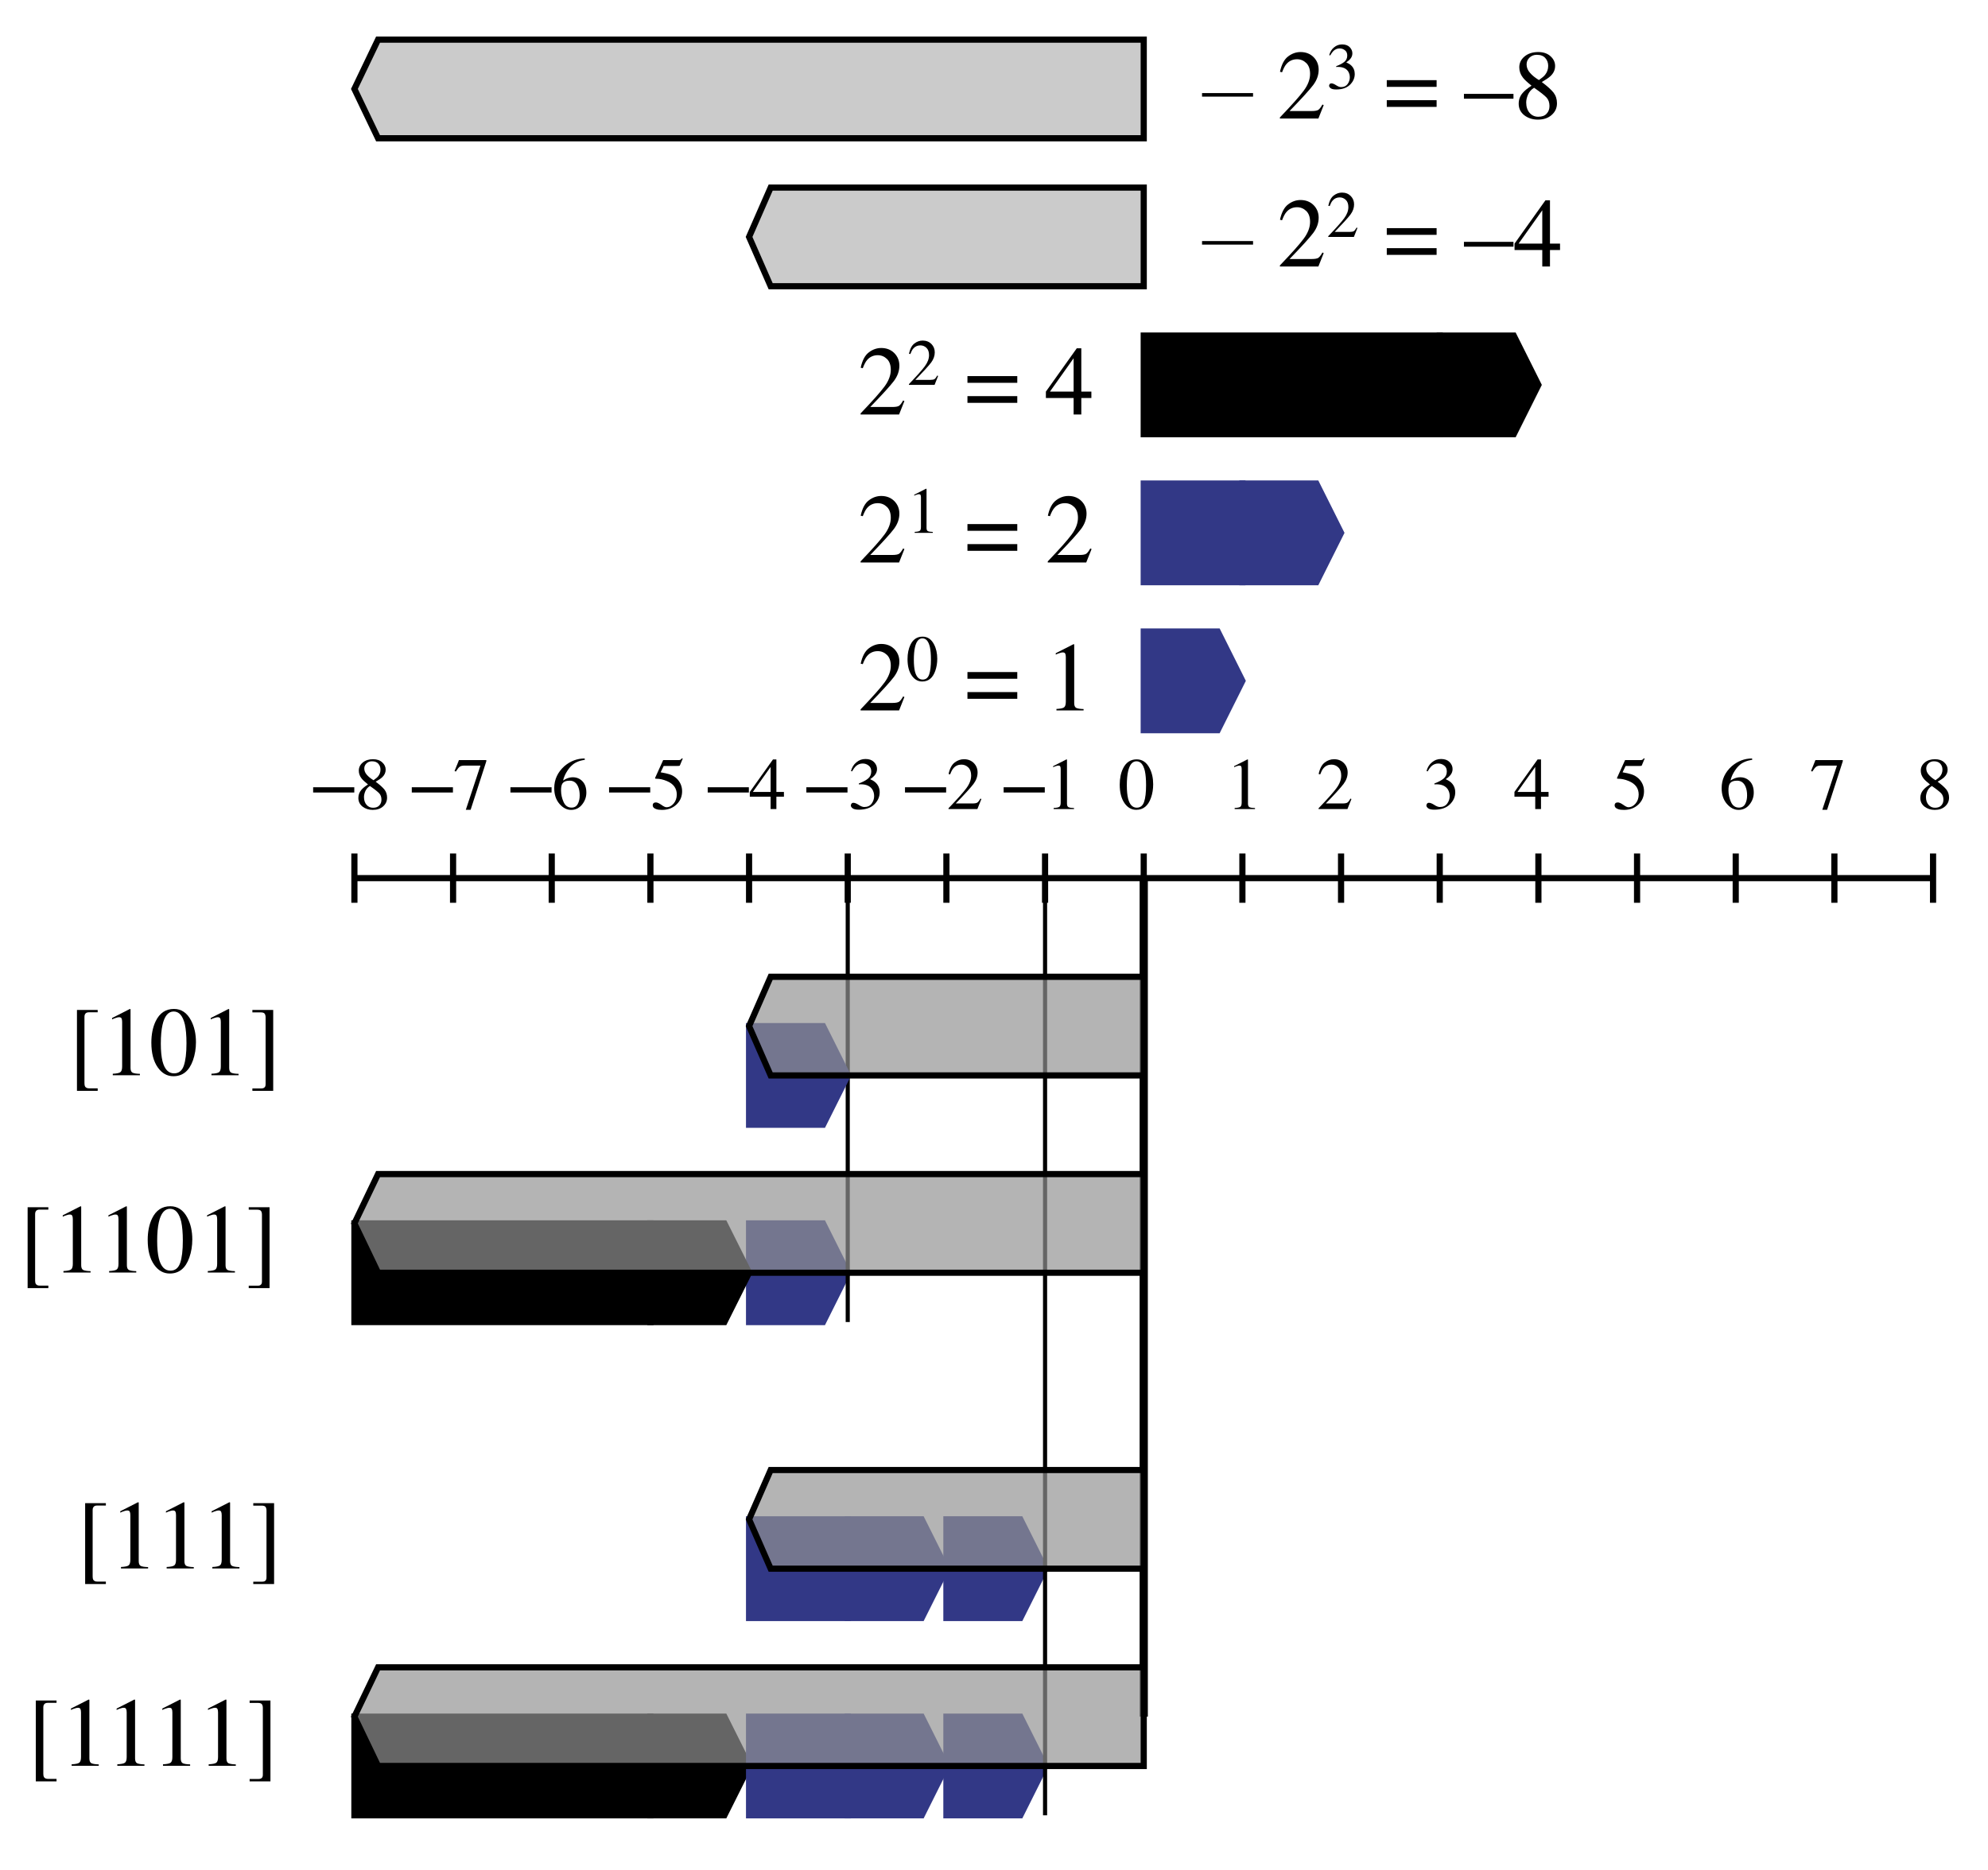 <svg xmlns="http://www.w3.org/2000/svg" xmlns:xlink="http://www.w3.org/1999/xlink" version="1.1" width="241.786pt" height="227.517pt" viewBox="0 0 241.786 227.517">
<rect x="0" y="0" width="241.786" height="227.517" fill="#808080" stroke="none"/>
<defs>
<clipPath id="clip_0">
<path transform="matrix(1,0,0,-1,-76.896,478.819)" d="M76.896 251.302H318.682V478.819H76.896Z" fill-rule="evenodd"/>
</clipPath>
<path id="font_1_12" d="M.088 .662H.298V.638H.209C.19 .638 .177 .632 .17 .619 .166 .613 .164 .604 .164 .593V-.081C.164-.096 .166-.107 .17-.114 .178-.127 .192-.133 .213-.133H.298V-.158H.088V.662Z"/>
<path id="font_1_3" d="M.296 .671C.297 .669 .298 .668 .298 .667 .298 .666 .298 .665 .298 .662V.074C.298 .049 .305 .033 .318 .026 .332 .019 .357 .015 .393 .014V0H.118V.015C.157 .017 .183 .022 .195 .031 .207 .04 .213 .059 .213 .089V.54C.213 .556 .211 .568 .207 .576 .203 .584 .195 .588 .182 .588 .173 .588 .162 .586 .149 .581 .135 .577 .123 .572 .111 .566V.58L.29 .671H.296Z"/>
<path id="font_1_2" d="M.239 .019C.287 .019 .32 .045 .338 .097 .356 .149 .365 .225 .365 .324 .365 .404 .359 .467 .349 .514 .328 .602 .291 .646 .235 .646 .18 .646 .142 .6 .122 .51 .111 .462 .105 .398 .105 .32 .105 .246 .111 .187 .122 .142 .143 .06 .182 .019 .239 .019M.238 .672C.313 .672 .371 .633 .412 .554 .445 .491 .461 .418 .461 .335 .461 .27 .451 .209 .431 .152 .393 .044 .327-.01 .233-.01 .169-.01 .117 .019 .075 .078 .031 .14 .009 .224 .009 .331 .009 .415 .024 .488 .053 .548 .093 .631 .155 .672 .238 .672Z"/>
<path id="font_1_13" d="M.244-.158H.033V-.134H.123C.142-.134 .155-.128 .162-.116 .166-.109 .167-.1 .167-.089V.585C.167 .601 .164 .614 .158 .623 .152 .632 .139 .637 .119 .637H.033V.662H.244V-.158Z"/>
<path id="font_2_1" d="M0 0Z"/>
<path id="font_1_4" d="M.03 .011C.149 .135 .23 .226 .272 .283 .315 .341 .336 .398 .336 .453 .336 .501 .323 .538 .297 .563 .271 .588 .24 .601 .204 .601 .16 .601 .123 .584 .096 .552 .08 .534 .066 .506 .052 .469L.031 .474C.047 .549 .075 .601 .114 .63 .152 .659 .194 .674 .239 .674 .294 .674 .338 .656 .372 .622 .406 .587 .423 .545 .423 .495 .423 .441 .405 .39 .368 .34 .331 .291 .251 .203 .128 .076H.353C.384 .076 .406 .08 .418 .087 .431 .095 .445 .113 .461 .142L.474 .136 .42 0H.03V.011Z"/>
<path id="font_1_5" d="M.078 .085C.096 .085 .119 .076 .149 .057 .178 .038 .203 .028 .224 .028 .269 .028 .303 .044 .325 .075 .347 .106 .358 .139 .358 .176 .358 .211 .349 .241 .332 .268 .301 .313 .25 .335 .178 .335 .174 .335 .17 .335 .166 .335 .162 .335 .158 .334 .152 .333L.151 .346C.203 .365 .244 .387 .274 .411 .304 .435 .319 .468 .319 .508 .319 .543 .308 .57 .284 .588 .26 .607 .233 .616 .203 .616 .167 .616 .136 .603 .108 .577 .093 .562 .077 .54 .06 .51L.045 .514C.058 .563 .082 .603 .118 .632 .153 .662 .194 .677 .241 .677 .291 .677 .329 .663 .356 .636 .383 .608 .397 .577 .397 .541 .397 .509 .386 .48 .363 .454 .351 .439 .331 .422 .304 .404 .335 .39 .361 .375 .379 .357 .415 .323 .433 .279 .433 .227 .433 .165 .408 .11 .36 .063 .311 .016 .242-.008 .152-.008 .112-.008 .084-.002 .068 .01 .052 .022 .043 .035 .043 .049 .043 .057 .046 .065 .052 .073 .057 .081 .066 .085 .078 .085Z"/>
<path id="font_1_6" d="M.292 .57 .052 .232H.292V.57M.324 .671H.37V.232H.472V.167H.37V0H.292V.167H.011V.232L.324 .671Z"/>
<path id="font_1_7" d="M.075 .09C.093 .09 .118 .079 .148 .058 .178 .036 .201 .025 .217 .025 .255 .025 .287 .042 .315 .075 .343 .108 .357 .149 .357 .197 .357 .281 .312 .342 .223 .379 .173 .4 .126 .41 .083 .41 .076 .41 .072 .41 .07 .411 .068 .411 .066 .413 .063 .416 .064 .419 .065 .421 .065 .422 .066 .424 .066 .426 .067 .428L.173 .662H.383C.393 .662 .401 .664 .407 .667 .413 .671 .42 .678 .429 .688L.437 .681 .399 .59C.398 .587 .394 .585 .388 .584 .382 .583 .376 .583 .369 .583H.18L.139 .497C.192 .488 .231 .479 .256 .471 .297 .458 .331 .437 .358 .411 .381 .388 .399 .362 .411 .333 .423 .304 .429 .274 .429 .241 .429 .17 .404 .11 .352 .061 .301 .013 .236-.011 .158-.011 .126-.011 .1-.008 .081-.001 .048 .009 .032 .027 .032 .053 .032 .063 .035 .071 .042 .079 .049 .086 .06 .09 .075 .09Z"/>
<path id="font_1_8" d="M.468 .222C.468 .163 .449 .109 .41 .061 .372 .013 .322-.011 .261-.011 .204-.011 .152 .016 .105 .07 .058 .124 .034 .195 .034 .284 .034 .399 .08 .498 .171 .58 .252 .649 .344 .684 .445 .684L.448 .667C.407 .66 .372 .65 .343 .637 .313 .624 .287 .606 .264 .583 .24 .56 .218 .53 .197 .494 .176 .458 .162 .422 .154 .386 .174 .399 .191 .408 .206 .414 .232 .424 .258 .43 .285 .43 .336 .43 .38 .412 .415 .376 .45 .34 .468 .289 .468 .222M.378 .185C.378 .228 .372 .266 .358 .3 .335 .356 .296 .384 .242 .384 .191 .384 .158 .369 .141 .339 .131 .321 .126 .292 .126 .251 .126 .198 .138 .146 .16 .096 .183 .045 .219 .02 .268 .02 .306 .02 .334 .036 .352 .069 .37 .102 .378 .141 .378 .185Z"/>
<path id="font_1_9" d="M.449 .662V.646L.237-.01H.172L.37 .588H.157C.126 .588 .103 .583 .089 .572 .075 .562 .058 .54 .037 .507L.02 .515C.041 .567 .054 .599 .059 .611 .064 .624 .07 .641 .079 .662H.449Z"/>
<path id="font_1_10" d="M.251 .018C.289 .018 .317 .028 .336 .049 .356 .07 .365 .096 .365 .127 .365 .162 .355 .191 .335 .213 .314 .235 .273 .268 .209 .312 .181 .295 .161 .272 .148 .244 .136 .216 .129 .189 .129 .163 .129 .119 .141 .083 .164 .057 .187 .031 .216 .018 .251 .018M.258 .39C.288 .411 .31 .429 .321 .444 .341 .469 .352 .499 .352 .534 .352 .565 .342 .592 .323 .613 .304 .635 .275 .646 .236 .646 .206 .646 .182 .636 .162 .617 .143 .598 .133 .576 .133 .549 .133 .518 .144 .49 .167 .464 .19 .437 .22 .413 .258 .39M.183 .333C.14 .368 .11 .395 .095 .416 .071 .447 .059 .482 .059 .519 .059 .562 .076 .599 .112 .629 .148 .659 .194 .674 .251 .674 .303 .674 .345 .66 .376 .631 .407 .603 .422 .57 .422 .533 .422 .494 .407 .46 .375 .43 .357 .413 .327 .393 .287 .37 .342 .329 .382 .293 .406 .263 .429 .233 .441 .197 .441 .155 .441 .108 .424 .069 .388 .037 .353 .005 .306-.011 .247-.011 .194-.011 .148 .004 .11 .033 .072 .063 .053 .102 .053 .15 .053 .191 .066 .228 .093 .259 .11 .28 .14 .305 .183 .333Z"/>
<path id="font_3_2" d="M.508 .222H-.009V.258H.508V.222Z"/>
<path id="font_3_1" d="M0 0Z"/>
<path id="font_1_1" d="M0 0Z"/>
<path id="font_1_11" d="M.535 .186V.118H.03V.186H.535M.535 .389V.321H.03V.389H.535Z"/>
<path id="font_1_14" d="M.5 .25V.201H-.002V.25H.5Z"/>
<path id="font_4_1" d="M-.002 .224V.295H.554V.224H-.002Z"/>
</defs>
<g clip-path="url(#clip_0)">
<path transform="matrix(1,0,0,-1,-76.896,478.819)" d="M36 36H756V576H36Z" fill="#ffffff"/>
<use data-text="[" xlink:href="#font_1_12" transform="matrix(12,0,0,-12,8.304,130.794)"/>
<use data-text="1" xlink:href="#font_1_3" transform="matrix(12,0,0,-12,12.3,130.794)"/>
<use data-text="0" xlink:href="#font_1_2" transform="matrix(12,0,0,-12,18.3,130.794)"/>
<use data-text="1" xlink:href="#font_1_3" transform="matrix(12,0,0,-12,24.3,130.794)"/>
<use data-text="]" xlink:href="#font_1_13" transform="matrix(12,0,0,-12,30.3,130.794)"/>
<use data-text="&#x0009;" xlink:href="#font_2_1" transform="matrix(12,0,0,-12,34.296,130.794)"/>
<use data-text="[" xlink:href="#font_1_12" transform="matrix(12,0,0,-12,2.304,154.794)"/>
<use data-text="1" xlink:href="#font_1_3" transform="matrix(12,0,0,-12,6.3,154.794)"/>
<use data-text="1" xlink:href="#font_1_3" transform="matrix(12,0,0,-12,11.856,154.794)"/>
<use data-text="0" xlink:href="#font_1_2" transform="matrix(12,0,0,-12,17.856,154.794)"/>
<use data-text="1" xlink:href="#font_1_3" transform="matrix(12,0,0,-12,23.856,154.794)"/>
<use data-text="]" xlink:href="#font_1_13" transform="matrix(12,0,0,-12,29.856,154.794)"/>
<use data-text="&#x0009;" xlink:href="#font_2_1" transform="matrix(12,0,0,-12,33.852,154.794)"/>
<use data-text="[" xlink:href="#font_1_12" transform="matrix(12,0,0,-12,9.3,190.794)"/>
<use data-text="1" xlink:href="#font_1_3" transform="matrix(12,0,0,-12,13.296,190.794)"/>
<use data-text="1" xlink:href="#font_1_3" transform="matrix(12,0,0,-12,18.852,190.794)"/>
<use data-text="1" xlink:href="#font_1_3" transform="matrix(12,0,0,-12,24.408,190.794)"/>
<use data-text="]" xlink:href="#font_1_13" transform="matrix(12,0,0,-12,30.408,190.794)"/>
<use data-text="&#x0009;" xlink:href="#font_2_1" transform="matrix(12,0,0,-12,34.416,190.794)"/>
<use data-text="[" xlink:href="#font_1_12" transform="matrix(12,0,0,-12,3.3,214.794)"/>
<use data-text="1" xlink:href="#font_1_3" transform="matrix(12,0,0,-12,7.296,214.794)"/>
<use data-text="1" xlink:href="#font_1_3" transform="matrix(12,0,0,-12,12.852,214.794)"/>
<use data-text="1" xlink:href="#font_1_3" transform="matrix(12,0,0,-12,18.408,214.794)"/>
<use data-text="1" xlink:href="#font_1_3" transform="matrix(12,0,0,-12,23.964,214.794)"/>
<use data-text="]" xlink:href="#font_1_13" transform="matrix(12,0,0,-12,29.964,214.794)"/>
<use data-text="&#x0009;" xlink:href="#font_2_1" transform="matrix(12,0,0,-12,33.972,214.794)"/>
<path transform="matrix(1,0,0,-1,-76.896,478.819)" d="M210 378H222V366H210Z" fill="#ffffff" fill-rule="evenodd"/>
<path transform="matrix(1,0,0,-1,139.104,103.819)" stroke-width=".75" stroke-linecap="butt" stroke-linejoin="round" fill="none" stroke="#000000" d="M0 0V-6"/>
<path transform="matrix(1,0,0,-1,-76.896,478.819)" d="M222 378H234V366H222Z" fill="#ffffff" fill-rule="evenodd"/>
<path transform="matrix(1,0,0,-1,151.104,103.819)" stroke-width=".75" stroke-linecap="butt" stroke-linejoin="round" fill="none" stroke="#000000" d="M0 0V-6"/>
<path transform="matrix(1,0,0,-1,-76.896,478.819)" d="M234 378H246V366H234Z" fill="#ffffff" fill-rule="evenodd"/>
<path transform="matrix(1,0,0,-1,163.104,103.819)" stroke-width=".75" stroke-linecap="butt" stroke-linejoin="round" fill="none" stroke="#000000" d="M0 0V-6"/>
<path transform="matrix(1,0,0,-1,-76.896,478.819)" d="M246 378H258V366H246Z" fill="#ffffff" fill-rule="evenodd"/>
<path transform="matrix(1,0,0,-1,175.104,103.819)" stroke-width=".75" stroke-linecap="butt" stroke-linejoin="round" fill="none" stroke="#000000" d="M0 0V-6"/>
<path transform="matrix(1,0,0,-1,-76.896,478.819)" d="M258 378H270V366H258Z" fill="#ffffff" fill-rule="evenodd"/>
<path transform="matrix(1,0,0,-1,187.104,103.819)" stroke-width=".75" stroke-linecap="butt" stroke-linejoin="round" fill="none" stroke="#000000" d="M0 0V-6"/>
<path transform="matrix(1,0,0,-1,-76.896,478.819)" d="M270 378H282V366H270Z" fill="#ffffff" fill-rule="evenodd"/>
<path transform="matrix(1,0,0,-1,199.104,103.819)" stroke-width=".75" stroke-linecap="butt" stroke-linejoin="round" fill="none" stroke="#000000" d="M0 0V-6"/>
<path transform="matrix(1,0,0,-1,-76.896,478.819)" d="M282 378H294V366H282Z" fill="#ffffff" fill-rule="evenodd"/>
<path transform="matrix(1,0,0,-1,211.104,103.819)" stroke-width=".75" stroke-linecap="butt" stroke-linejoin="round" fill="none" stroke="#000000" d="M0 0V-6"/>
<path transform="matrix(1,0,0,-1,-76.896,478.819)" d="M294 378H306V366H294Z" fill="#ffffff" fill-rule="evenodd"/>
<path transform="matrix(1,0,0,-1,223.104,103.819)" stroke-width=".75" stroke-linecap="butt" stroke-linejoin="round" fill="none" stroke="#000000" d="M0 0V-6"/>
<path transform="matrix(1,0,0,-1,-76.896,478.819)" d="M306 378H318V366H306Z" fill="#ffffff" fill-rule="evenodd"/>
<path transform="matrix(1,0,0,-1,235.104,103.819)" stroke-width=".75" stroke-linecap="butt" stroke-linejoin="round" fill="none" stroke="#000000" d="M0 0V-6"/>
<use data-text="0" xlink:href="#font_1_2" transform="matrix(9,0,0,-9,136.104,98.419)"/>
<use data-text="&#x0009;" xlink:href="#font_2_1" transform="matrix(9,0,0,-9,140.604,98.419)"/>
<use data-text="1" xlink:href="#font_1_3" transform="matrix(9,0,0,-9,149.1,98.419)"/>
<use data-text="&#x0009;" xlink:href="#font_2_1" transform="matrix(9,0,0,-9,153.6,98.419)"/>
<use data-text="2" xlink:href="#font_1_4" transform="matrix(9,0,0,-9,160.098,98.419)"/>
<use data-text="&#x0009;" xlink:href="#font_2_1" transform="matrix(9,0,0,-9,164.598,98.419)"/>
<use data-text="3" xlink:href="#font_1_5" transform="matrix(9,0,0,-9,173.094,98.419)"/>
<use data-text="&#x0009;" xlink:href="#font_2_1" transform="matrix(9,0,0,-9,177.594,98.419)"/>
<use data-text="4" xlink:href="#font_1_6" transform="matrix(9,0,0,-9,184.092,98.419)"/>
<use data-text="&#x0009;" xlink:href="#font_2_1" transform="matrix(9,0,0,-9,188.592,98.419)"/>
<use data-text="5" xlink:href="#font_1_7" transform="matrix(9,0,0,-9,196.089,98.419)"/>
<use data-text="&#x0009;" xlink:href="#font_2_1" transform="matrix(9,0,0,-9,200.589,98.419)"/>
<use data-text="6" xlink:href="#font_1_8" transform="matrix(9,0,0,-9,209.085,98.419)"/>
<use data-text="&#x0009;" xlink:href="#font_2_1" transform="matrix(9,0,0,-9,213.585,98.419)"/>
<use data-text="7" xlink:href="#font_1_9" transform="matrix(9,0,0,-9,220.083,98.419)"/>
<use data-text="&#x0009;" xlink:href="#font_2_1" transform="matrix(9,0,0,-9,224.583,98.419)"/>
<use data-text="8" xlink:href="#font_1_10" transform="matrix(9,0,0,-9,233.079,98.419)"/>
<use data-text="&#x0009;" xlink:href="#font_2_1" transform="matrix(9,0,0,-9,237.579,98.419)"/>
<path transform="matrix(1,0,0,-1,175.104,40.819)" d="M0 0H9L12-6 9-12H0Z" fill-rule="evenodd"/>
<path transform="matrix(1,0,0,-1,175.104,40.819)" stroke-width=".75" stroke-linecap="butt" stroke-miterlimit="8" stroke-linejoin="miter" fill="none" stroke="#000000" d="M0 0H9L12-6 9-12H0Z"/>
<path transform="matrix(1,0,0,-1,151.104,58.819)" d="M0 0H9L12-6 9-12H0Z" fill="#323886" fill-rule="evenodd"/>
<path transform="matrix(1,0,0,-1,151.104,58.819)" stroke-width=".75" stroke-linecap="butt" stroke-miterlimit="8" stroke-linejoin="miter" fill="none" stroke="#323886" d="M0 0H9L12-6 9-12H0Z"/>
<path transform="matrix(1,0,0,-1,139.104,76.819)" d="M0 0H9L12-6 9-12H0Z" fill="#323886" fill-rule="evenodd"/>
<path transform="matrix(1,0,0,-1,139.104,76.819)" stroke-width=".75" stroke-linecap="butt" stroke-miterlimit="8" stroke-linejoin="miter" fill="none" stroke="#323886" d="M0 0H9L12-6 9-12H0Z"/>
<path transform="matrix(1,0,0,-1,-76.896,478.819)" d="M216 438H252V426H216Z" fill-rule="evenodd"/>
<path transform="matrix(1,0,0,-1,139.104,40.819)" stroke-width=".75" stroke-linecap="butt" stroke-miterlimit="8" stroke-linejoin="miter" fill="none" stroke="#000000" d="M0 0H36V-12H0Z"/>
<path transform="matrix(1,0,0,-1,-76.896,478.819)" d="M216 420H228V408H216Z" fill="#323886" fill-rule="evenodd"/>
<path transform="matrix(1,0,0,-1,139.104,58.819)" stroke-width=".75" stroke-linecap="butt" stroke-miterlimit="8" stroke-linejoin="miter" fill="none" stroke="#323886" d="M0 0H12V-12H0Z"/>
<use data-text="&#x2013;" xlink:href="#font_3_2" transform="matrix(12,0,0,-12,146.304,14.419)"/>
<use data-text=" " xlink:href="#font_3_1" transform="matrix(12,0,0,-12,152.304,14.419)"/>
<use data-text="2" xlink:href="#font_1_4" transform="matrix(12,0,0,-12,155.304,14.419)"/>
<use data-text="3" xlink:href="#font_1_5" transform="matrix(8,0,0,-8,161.304,10.819)"/>
<use data-text=" " xlink:href="#font_1_1" transform="matrix(12,0,0,-12,165.304,14.419)"/>
<use data-text="=" xlink:href="#font_1_11" transform="matrix(12,0,0,-12,168.304,14.419)"/>
<use data-text=" " xlink:href="#font_1_1" transform="matrix(12,0,0,-12,175.072,14.419)"/>
<use data-text="&#x2013;" xlink:href="#font_1_14" transform="matrix(12,0,0,-12,178.072,14.419)"/>
<use data-text="8" xlink:href="#font_1_10" transform="matrix(12,0,0,-12,184.072,14.419)"/>
<use data-text="&#x0009;" xlink:href="#font_2_1" transform="matrix(12,0,0,-12,190.072,14.419)"/>
<use data-text="2" xlink:href="#font_1_4" transform="matrix(12,0,0,-12,104.308,50.419)"/>
<use data-text="2" xlink:href="#font_1_4" transform="matrix(8,0,0,-8,110.304,46.819)"/>
<use data-text=" " xlink:href="#font_1_1" transform="matrix(12,0,0,-12,114.304,50.419)"/>
<use data-text="=" xlink:href="#font_1_11" transform="matrix(12,0,0,-12,117.304,50.419)"/>
<use data-text=" " xlink:href="#font_1_1" transform="matrix(12,0,0,-12,124.072,50.419)"/>
<use data-text="4" xlink:href="#font_1_6" transform="matrix(12,0,0,-12,127.072,50.419)"/>
<use data-text="&#x0009;" xlink:href="#font_2_1" transform="matrix(12,0,0,-12,133.072,50.419)"/>
<use data-text="2" xlink:href="#font_1_4" transform="matrix(12,0,0,-12,104.308,68.419)"/>
<use data-text="1" xlink:href="#font_1_3" transform="matrix(8,0,0,-8,110.304,64.819)"/>
<use data-text=" " xlink:href="#font_1_1" transform="matrix(12,0,0,-12,114.304,68.419)"/>
<use data-text="=" xlink:href="#font_1_11" transform="matrix(12,0,0,-12,117.304,68.419)"/>
<use data-text=" " xlink:href="#font_1_1" transform="matrix(12,0,0,-12,124.072,68.419)"/>
<use data-text="2" xlink:href="#font_1_4" transform="matrix(12,0,0,-12,127.072,68.419)"/>
<use data-text="&#x0009;" xlink:href="#font_2_1" transform="matrix(12,0,0,-12,133.072,68.419)"/>
<use data-text="2" xlink:href="#font_1_4" transform="matrix(12,0,0,-12,104.308,86.419)"/>
<use data-text="0" xlink:href="#font_1_2" transform="matrix(8,0,0,-8,110.304,82.819)"/>
<use data-text=" " xlink:href="#font_1_1" transform="matrix(12,0,0,-12,114.304,86.419)"/>
<use data-text="=" xlink:href="#font_1_11" transform="matrix(12,0,0,-12,117.304,86.419)"/>
<use data-text=" " xlink:href="#font_1_1" transform="matrix(12,0,0,-12,124.072,86.419)"/>
<use data-text="1" xlink:href="#font_1_3" transform="matrix(12,0,0,-12,127.072,86.419)"/>
<use data-text="&#x0009;" xlink:href="#font_2_1" transform="matrix(12,0,0,-12,133.072,86.419)"/>
<path transform="matrix(1,0,0,-1,-76.896,478.819)" d="M114 378H126V366H114Z" fill="#ffffff" fill-rule="evenodd"/>
<path transform="matrix(1,0,0,-1,43.104,103.819)" stroke-width=".75" stroke-linecap="butt" stroke-linejoin="round" fill="none" stroke="#000000" d="M0 0V-6"/>
<path transform="matrix(1,0,0,-1,-76.896,478.819)" d="M126 378H138V366H126Z" fill="#ffffff" fill-rule="evenodd"/>
<path transform="matrix(1,0,0,-1,55.104,103.819)" stroke-width=".75" stroke-linecap="butt" stroke-linejoin="round" fill="none" stroke="#000000" d="M0 0V-6"/>
<path transform="matrix(1,0,0,-1,-76.896,478.819)" d="M138 378H150V366H138Z" fill="#ffffff" fill-rule="evenodd"/>
<path transform="matrix(1,0,0,-1,67.104,103.819)" stroke-width=".75" stroke-linecap="butt" stroke-linejoin="round" fill="none" stroke="#000000" d="M0 0V-6"/>
<path transform="matrix(1,0,0,-1,-76.896,478.819)" d="M150 378H162V366H150Z" fill="#ffffff" fill-rule="evenodd"/>
<path transform="matrix(1,0,0,-1,79.104,103.819)" stroke-width=".75" stroke-linecap="butt" stroke-linejoin="round" fill="none" stroke="#000000" d="M0 0V-6"/>
<path transform="matrix(1,0,0,-1,-76.896,478.819)" d="M162 378H174V366H162Z" fill="#ffffff" fill-rule="evenodd"/>
<path transform="matrix(1,0,0,-1,91.104,103.819)" stroke-width=".75" stroke-linecap="butt" stroke-linejoin="round" fill="none" stroke="#000000" d="M0 0V-6"/>
<path transform="matrix(1,0,0,-1,-76.896,478.819)" d="M174 378H186V366H174Z" fill="#ffffff" fill-rule="evenodd"/>
<path transform="matrix(1,0,0,-1,103.104,103.819)" stroke-width=".75" stroke-linecap="butt" stroke-linejoin="round" fill="none" stroke="#000000" d="M0 0V-6"/>
<path transform="matrix(1,0,0,-1,-76.896,478.819)" d="M186 378H198V366H186Z" fill="#ffffff" fill-rule="evenodd"/>
<path transform="matrix(1,0,0,-1,115.104,103.819)" stroke-width=".75" stroke-linecap="butt" stroke-linejoin="round" fill="none" stroke="#000000" d="M0 0V-6"/>
<path transform="matrix(1,0,0,-1,-76.896,478.819)" d="M198 378H210V366H198Z" fill="#ffffff" fill-rule="evenodd"/>
<path transform="matrix(1,0,0,-1,127.104,103.819)" stroke-width=".75" stroke-linecap="butt" stroke-linejoin="round" fill="none" stroke="#000000" d="M0 0V-6"/>
<use data-text="&#x2013;" xlink:href="#font_4_1" transform="matrix(9,0,0,-9,38.104,98.419)"/>
<use data-text="8" xlink:href="#font_1_10" transform="matrix(9,0,0,-9,43.108,98.419)"/>
<use data-text="&#x0009;" xlink:href="#font_2_1" transform="matrix(9,0,0,-9,47.608,98.419)"/>
<use data-text="&#x2013;" xlink:href="#font_4_1" transform="matrix(9,0,0,-9,50.101,98.419)"/>
<use data-text="7" xlink:href="#font_1_9" transform="matrix(9,0,0,-9,55.105,98.419)"/>
<use data-text="&#x0009;" xlink:href="#font_2_1" transform="matrix(9,0,0,-9,59.605,98.419)"/>
<use data-text="&#x2013;" xlink:href="#font_4_1" transform="matrix(9,0,0,-9,62.098,98.419)"/>
<use data-text="6" xlink:href="#font_1_8" transform="matrix(9,0,0,-9,67.102,98.419)"/>
<use data-text="&#x0009;" xlink:href="#font_2_1" transform="matrix(9,0,0,-9,71.602,98.419)"/>
<use data-text="&#x2013;" xlink:href="#font_4_1" transform="matrix(9,0,0,-9,74.095,98.419)"/>
<use data-text="5" xlink:href="#font_1_7" transform="matrix(9,0,0,-9,79.099,98.419)"/>
<use data-text="&#x0009;" xlink:href="#font_2_1" transform="matrix(9,0,0,-9,83.599,98.419)"/>
<use data-text="&#x2013;" xlink:href="#font_4_1" transform="matrix(9,0,0,-9,86.092,98.419)"/>
<use data-text="4" xlink:href="#font_1_6" transform="matrix(9,0,0,-9,91.096,98.419)"/>
<use data-text="&#x0009;" xlink:href="#font_2_1" transform="matrix(9,0,0,-9,95.596,98.419)"/>
<use data-text="&#x2013;" xlink:href="#font_4_1" transform="matrix(9,0,0,-9,98.089,98.419)"/>
<use data-text="3" xlink:href="#font_1_5" transform="matrix(9,0,0,-9,103.093,98.419)"/>
<use data-text="&#x0009;" xlink:href="#font_2_1" transform="matrix(9,0,0,-9,107.593,98.419)"/>
<use data-text="&#x2013;" xlink:href="#font_4_1" transform="matrix(9,0,0,-9,110.086,98.419)"/>
<use data-text="2" xlink:href="#font_1_4" transform="matrix(9,0,0,-9,115.09,98.419)"/>
<use data-text="&#x0009;" xlink:href="#font_2_1" transform="matrix(9,0,0,-9,119.59,98.419)"/>
<use data-text="&#x2013;" xlink:href="#font_4_1" transform="matrix(9,0,0,-9,122.083,98.419)"/>
<use data-text="1" xlink:href="#font_1_3" transform="matrix(9,0,0,-9,127.087,98.419)"/>
<use data-text="&#x0009;" xlink:href="#font_2_1" transform="matrix(9,0,0,-9,131.587,98.419)"/>
<path transform="matrix(1,0,0,-1,79.104,208.819)" d="M0 0H9L12-6 9-12H0Z" fill-rule="evenodd"/>
<path transform="matrix(1,0,0,-1,79.104,208.819)" stroke-width=".75" stroke-linecap="butt" stroke-miterlimit="8" stroke-linejoin="miter" fill="none" stroke="#000000" d="M0 0H9L12-6 9-12H0Z"/>
<path transform="matrix(1,0,0,-1,-76.896,478.819)" d="M120 270H156V258H120Z" fill-rule="evenodd"/>
<path transform="matrix(1,0,0,-1,43.104,208.819)" stroke-width=".75" stroke-linecap="butt" stroke-miterlimit="8" stroke-linejoin="miter" fill="none" stroke="#000000" d="M0 0H36V-12H0Z"/>
<path transform="matrix(1,0,0,-1,103.104,208.819)" d="M0 0H9L12-6 9-12H0Z" fill="#323886" fill-rule="evenodd"/>
<path transform="matrix(1,0,0,-1,103.104,208.819)" stroke-width=".75" stroke-linecap="butt" stroke-miterlimit="8" stroke-linejoin="miter" fill="none" stroke="#323886" d="M0 0H9L12-6 9-12H0Z"/>
<path transform="matrix(1,0,0,-1,-76.896,478.819)" d="M168 270H180V258H168Z" fill="#323886" fill-rule="evenodd"/>
<path transform="matrix(1,0,0,-1,91.104,208.819)" stroke-width=".75" stroke-linecap="butt" stroke-miterlimit="8" stroke-linejoin="miter" fill="none" stroke="#323886" d="M0 0H12V-12H0Z"/>
<path transform="matrix(1,0,0,-1,115.104,208.819)" d="M0 0H9L12-6 9-12H0Z" fill="#323886" fill-rule="evenodd"/>
<path transform="matrix(1,0,0,-1,115.104,208.819)" stroke-width=".75" stroke-linecap="butt" stroke-miterlimit="8" stroke-linejoin="miter" fill="none" stroke="#323886" d="M0 0H9L12-6 9-12H0Z"/>
<path transform="matrix(1,0,0,-1,91.104,148.819)" d="M0 0H9L12-6 9-12H0Z" fill="#323886" fill-rule="evenodd"/>
<path transform="matrix(1,0,0,-1,91.104,148.819)" stroke-width=".75" stroke-linecap="butt" stroke-miterlimit="8" stroke-linejoin="miter" fill="none" stroke="#323886" d="M0 0H9L12-6 9-12H0Z"/>
<path transform="matrix(1,0,0,-1,103.104,106.819)" stroke-width=".5" stroke-linecap="butt" stroke-linejoin="round" fill="none" stroke="#000000" d="M0 0V-54"/>
<path transform="matrix(1,0,0,-1,139.104,106.819)" stroke-width="1" stroke-linecap="butt" stroke-linejoin="round" fill="none" stroke="#000000" d="M0 0V-102"/>
<path transform="matrix(1,0,0,-1,139.104,16.819)" d="M0 0H-93.124L-96 6-93.124 12H0Z" fill="#cbcbcb" fill-rule="evenodd"/>
<path transform="matrix(1,0,0,-1,139.104,16.819)" stroke-width=".75" stroke-linecap="butt" stroke-miterlimit="8" stroke-linejoin="miter" fill="none" stroke="#000000" d="M0 0H-93.124L-96 6-93.124 12H0Z"/>
<path transform="matrix(1,0,0,-1,43.104,106.819)" stroke-width=".75" stroke-linecap="butt" stroke-linejoin="round" fill="none" stroke="#000000" d="M0 0H192"/>
<path transform="matrix(1,0,0,-1,139.104,34.819)" d="M0 0H-45.373L-48 6-45.373 12H0Z" fill="#cbcbcb" fill-rule="evenodd"/>
<path transform="matrix(1,0,0,-1,139.104,34.819)" stroke-width=".75" stroke-linecap="butt" stroke-miterlimit="8" stroke-linejoin="miter" fill="none" stroke="#000000" d="M0 0H-45.373L-48 6-45.373 12H0Z"/>
<use data-text="&#x2013;" xlink:href="#font_3_2" transform="matrix(12,0,0,-12,146.304,32.419)"/>
<use data-text=" " xlink:href="#font_3_1" transform="matrix(12,0,0,-12,152.304,32.419)"/>
<use data-text="2" xlink:href="#font_1_4" transform="matrix(12,0,0,-12,155.304,32.419)"/>
<use data-text="2" xlink:href="#font_1_4" transform="matrix(8,0,0,-8,161.304,28.819)"/>
<use data-text=" " xlink:href="#font_1_1" transform="matrix(12,0,0,-12,165.304,32.419)"/>
<use data-text="=" xlink:href="#font_1_11" transform="matrix(12,0,0,-12,168.304,32.419)"/>
<use data-text=" " xlink:href="#font_1_1" transform="matrix(12,0,0,-12,175.072,32.419)"/>
<use data-text="&#x2013;" xlink:href="#font_1_14" transform="matrix(12,0,0,-12,178.072,32.419)"/>
<use data-text="4" xlink:href="#font_1_6" transform="matrix(12,0,0,-12,184.072,32.419)"/>
<use data-text="&#x0009;" xlink:href="#font_2_1" transform="matrix(12,0,0,-12,190.072,32.419)"/>
<path transform="matrix(1,0,0,-1,79.104,148.819)" d="M0 0H9L12-6 9-12H0Z" fill-rule="evenodd"/>
<path transform="matrix(1,0,0,-1,79.104,148.819)" stroke-width=".75" stroke-linecap="butt" stroke-miterlimit="8" stroke-linejoin="miter" fill="none" stroke="#000000" d="M0 0H9L12-6 9-12H0Z"/>
<path transform="matrix(1,0,0,-1,-76.896,478.819)" d="M120 330H156V318H120Z" fill-rule="evenodd"/>
<path transform="matrix(1,0,0,-1,43.104,148.819)" stroke-width=".75" stroke-linecap="butt" stroke-miterlimit="8" stroke-linejoin="miter" fill="none" stroke="#000000" d="M0 0H36V-12H0Z"/>
<path transform="matrix(1,0,0,-1,103.104,184.819)" d="M0 0H9L12-6 9-12H0Z" fill="#323886" fill-rule="evenodd"/>
<path transform="matrix(1,0,0,-1,103.104,184.819)" stroke-width=".75" stroke-linecap="butt" stroke-miterlimit="8" stroke-linejoin="miter" fill="none" stroke="#323886" d="M0 0H9L12-6 9-12H0Z"/>
<path transform="matrix(1,0,0,-1,-76.896,478.819)" d="M168 294H180V282H168Z" fill="#323886" fill-rule="evenodd"/>
<path transform="matrix(1,0,0,-1,91.104,184.819)" stroke-width=".75" stroke-linecap="butt" stroke-miterlimit="8" stroke-linejoin="miter" fill="none" stroke="#323886" d="M0 0H12V-12H0Z"/>
<path transform="matrix(1,0,0,-1,115.104,184.819)" d="M0 0H9L12-6 9-12H0Z" fill="#323886" fill-rule="evenodd"/>
<path transform="matrix(1,0,0,-1,115.104,184.819)" stroke-width=".75" stroke-linecap="butt" stroke-miterlimit="8" stroke-linejoin="miter" fill="none" stroke="#323886" d="M0 0H9L12-6 9-12H0Z"/>
<path transform="matrix(1,0,0,-1,91.104,124.819)" d="M0 0H9L12-6 9-12H0Z" fill="#323886" fill-rule="evenodd"/>
<path transform="matrix(1,0,0,-1,91.104,124.819)" stroke-width=".75" stroke-linecap="butt" stroke-miterlimit="8" stroke-linejoin="miter" fill="none" stroke="#323886" d="M0 0H9L12-6 9-12H0Z"/>
<path transform="matrix(1,0,0,-1,127.104,106.819)" stroke-width=".5" stroke-linecap="butt" stroke-linejoin="round" fill="none" stroke="#000000" d="M0 0V-114"/>
<path transform="matrix(1,0,0,-1,139.104,190.819)" d="M0 0H-45.373L-48 6-45.373 12H0Z" fill="#929292" fill-opacity=".69" fill-rule="evenodd"/>
<path transform="matrix(1,0,0,-1,139.104,190.819)" stroke-width=".75" stroke-linecap="butt" stroke-miterlimit="8" stroke-linejoin="miter" fill="none" stroke="#000000" d="M0 0H-45.373L-48 6-45.373 12H0Z"/>
<path transform="matrix(1,0,0,-1,139.104,154.819)" d="M0 0H-93.124L-96 6-93.124 12H0Z" fill="#929292" fill-opacity=".69" fill-rule="evenodd"/>
<path transform="matrix(1,0,0,-1,139.104,154.819)" stroke-width=".75" stroke-linecap="butt" stroke-miterlimit="8" stroke-linejoin="miter" fill="none" stroke="#000000" d="M0 0H-93.124L-96 6-93.124 12H0Z"/>
<path transform="matrix(1,0,0,-1,139.104,214.819)" d="M0 0H-93.124L-96 6-93.124 12H0Z" fill="#929292" fill-opacity=".69" fill-rule="evenodd"/>
<path transform="matrix(1,0,0,-1,139.104,214.819)" stroke-width=".75" stroke-linecap="butt" stroke-miterlimit="8" stroke-linejoin="miter" fill="none" stroke="#000000" d="M0 0H-93.124L-96 6-93.124 12H0Z"/>
<path transform="matrix(1,0,0,-1,139.104,130.819)" d="M0 0H-45.373L-48 6-45.373 12H0Z" fill="#929292" fill-opacity=".69" fill-rule="evenodd"/>
<path transform="matrix(1,0,0,-1,139.104,130.819)" stroke-width=".75" stroke-linecap="butt" stroke-miterlimit="8" stroke-linejoin="miter" fill="none" stroke="#000000" d="M0 0H-45.373L-48 6-45.373 12H0Z"/>
</g>
</svg>
